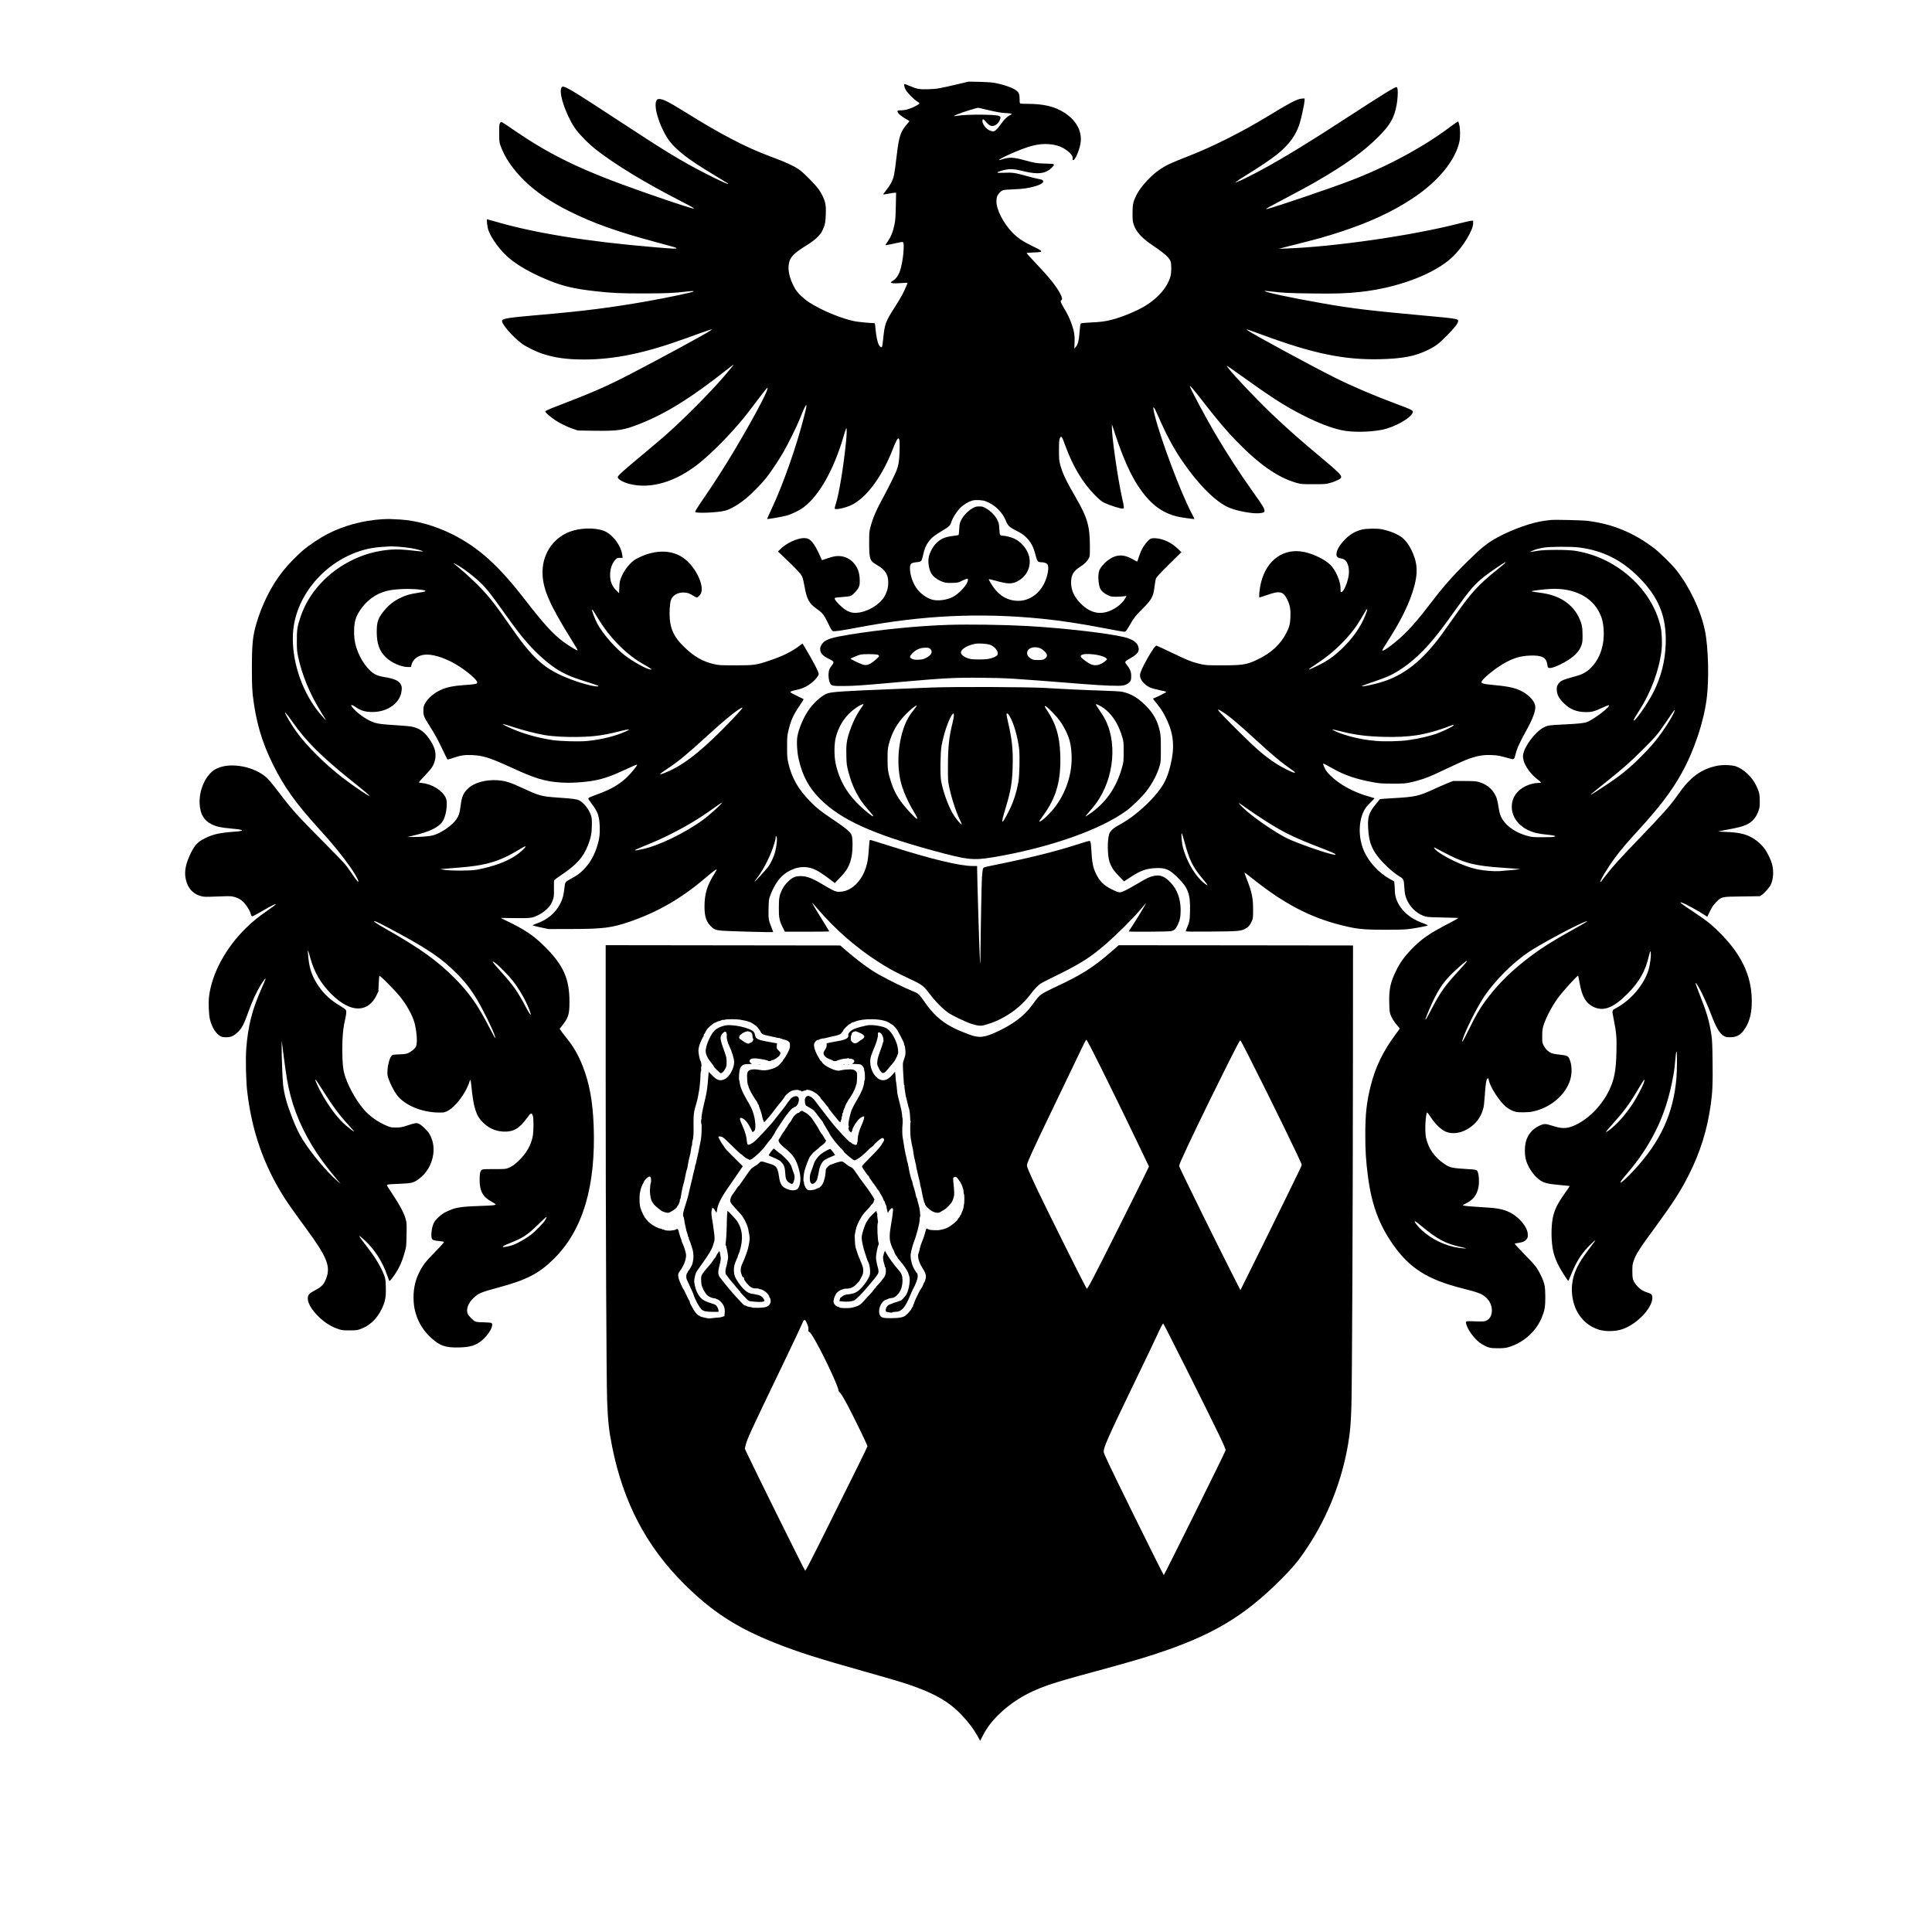 <?xml version="1.0" standalone="no"?>
<!DOCTYPE svg PUBLIC "-//W3C//DTD SVG 20010904//EN"
 "http://www.w3.org/TR/2001/REC-SVG-20010904/DTD/svg10.dtd">
<svg version="1.0" xmlns="http://www.w3.org/2000/svg"
 width="4000pt" height="4000pt" viewBox="0 0 4000 4000"
 preserveAspectRatio="xMidYMid meet">

<g transform="translate(0,4000) scale(0.1,-0.1)"
fill="#000000" stroke="none">
<path d="M19905 38275 c-451 -107 -501 -116 -675 -122 -191 -6 -244 3 -393 67
-52 22 -100 40 -106 40 -22 0 -10 -66 21 -120 38 -67 177 -207 238 -241 25
-13 45 -31 45 -39 0 -20 -121 -83 -220 -116 -54 -18 -104 -27 -155 -28 -67 -1
-75 -3 -78 -22 -4 -29 63 -91 161 -149 45 -26 84 -50 86 -51 2 -2 -27 -38 -64
-81 -119 -140 -152 -240 -195 -593 -56 -464 -59 -479 -114 -595 -18 -38 -65
-110 -105 -159 -39 -49 -70 -91 -68 -92 2 -2 52 5 112 16 60 11 120 20 133 20
l25 0 -6 -277 c-5 -221 -10 -298 -26 -373 -33 -160 -71 -256 -145 -364 -26
-37 -45 -70 -43 -72 4 -4 86 13 293 58 79 18 84 12 84 -82 0 -180 -41 -427
-92 -549 -33 -78 -87 -142 -146 -173 -71 -38 4 -54 188 -39 69 5 126 8 128 6
6 -5 -56 -147 -104 -240 -25 -49 -97 -170 -161 -269 -191 -298 -206 -339 -238
-656 -9 -85 -20 -159 -26 -165 -13 -13 -40 5 -62 42 -28 49 -56 177 -69 319
-11 125 -13 134 -32 134 -87 1 -328 24 -407 40 -278 57 -689 228 -944 395 -50
32 -128 97 -175 144 -69 69 -95 105 -137 186 -86 167 -121 319 -103 448 22
152 93 228 382 406 157 96 266 199 313 294 54 110 66 165 72 337 4 119 1 173
-11 230 -19 92 -77 212 -147 305 -70 93 -288 315 -369 375 -118 89 -281 165
-650 302 -471 175 -996 448 -1670 868 -397 247 -517 309 -597 310 -34 0 -46
-5 -58 -24 -72 -109 46 -515 230 -795 143 -217 415 -430 980 -766 132 -79 249
-151 260 -159 70 -54 -145 42 -462 204 -519 267 -821 452 -1919 1173 -700 459
-909 588 -998 617 -37 12 -41 11 -58 -10 -71 -88 76 -543 270 -835 80 -121
295 -340 452 -461 400 -309 994 -670 1675 -1021 425 -219 437 -231 134 -134
-186 59 -470 155 -809 274 -1294 454 -1929 757 -2715 1297 -110 75 -214 145
-232 154 -32 16 -33 16 -50 -11 -16 -23 -18 -51 -18 -208 0 -163 2 -187 24
-250 84 -249 266 -514 521 -758 228 -219 526 -420 901 -608 500 -250 998 -427
1804 -643 407 -109 427 -115 419 -127 -7 -12 -81 -9 -444 22 -1398 117 -2491
293 -3316 535 -83 24 -155 44 -159 44 -16 0 5 -170 30 -235 64 -172 250 -421
418 -563 182 -154 443 -304 764 -440 327 -140 581 -202 1028 -251 348 -39 500
-46 995 -46 478 0 613 6 909 40 115 13 143 13 129 0 -18 -18 -541 -128 -970
-204 -710 -126 -1306 -202 -2163 -276 -694 -60 -812 -78 -830 -122 -22 -58
208 -326 410 -478 82 -62 297 -167 426 -209 260 -85 509 -119 859 -119 632 0
1265 131 2115 440 490 178 568 203 517 167 -105 -73 -1005 -563 -1657 -901
-490 -255 -803 -392 -1485 -653 -234 -90 -290 -115 -290 -131 0 -19 105 -111
200 -175 112 -74 247 -140 380 -185 l95 -32 325 -5 c515 -7 614 8 960 144 544
215 1072 545 1812 1131 65 51 120 93 124 93 8 0 -43 -64 -189 -235 -281 -329
-862 -914 -1215 -1223 -86 -75 -320 -274 -520 -440 -386 -323 -472 -401 -472
-431 0 -43 110 -106 245 -141 439 -112 964 45 1445 433 270 217 647 602 921
937 47 58 167 213 266 345 99 132 191 249 203 260 l23 20 -6 -33 c-19 -98
-317 -651 -665 -1237 -241 -404 -419 -682 -742 -1153 -50 -74 -90 -141 -88
-150 7 -34 461 -16 616 24 116 30 281 126 441 257 108 88 315 299 410 417 95
119 259 364 361 540 103 181 277 533 340 690 76 191 117 280 130 280 15 0 7
-39 -45 -245 -164 -637 -438 -1412 -680 -1923 -47 -101 -85 -185 -83 -187 7
-8 321 47 403 70 113 32 270 109 357 175 324 246 629 791 829 1485 22 77 45
144 50 149 14 15 11 -125 -6 -292 -56 -539 -142 -1057 -210 -1273 -14 -44 -25
-87 -25 -95 0 -39 224 8 357 74 310 157 627 587 847 1152 122 314 153 301 140
-60 -6 -186 -22 -279 -65 -388 -34 -85 -170 -359 -264 -532 -157 -288 -224
-444 -271 -625 -28 -105 -29 -120 -29 -335 0 -337 12 -371 159 -456 172 -99
236 -197 236 -362 0 -98 -15 -164 -58 -255 -113 -241 -514 -436 -736 -358 -75
26 -138 71 -228 162 -76 78 -98 113 -81 130 4 4 71 13 149 18 82 5 155 15 176
24 48 20 132 108 163 171 21 43 25 64 25 146 0 162 -45 283 -140 380 -93 95
-220 140 -355 125 -35 -3 -114 -24 -175 -45 l-112 -38 -30 67 c-137 304 -212
391 -339 391 -146 0 -380 -111 -503 -239 l-39 -40 119 -112 c238 -224 355
-348 381 -405 14 -31 34 -111 48 -195 47 -273 94 -362 255 -475 119 -83 153
-126 235 -299 53 -112 79 -155 95 -160 38 -12 172 7 535 76 1320 251 2520 307
3797 179 400 -40 819 -105 1338 -205 157 -30 308 -58 336 -61 49 -6 52 -5 77
27 14 19 48 73 76 122 83 144 108 176 255 322 191 189 226 254 251 472 8 67
21 139 30 160 11 26 98 119 270 290 l255 251 -84 79 c-129 123 -296 200 -451
209 -96 6 -118 -4 -193 -94 -70 -84 -106 -152 -148 -278 -20 -60 -37 -110 -38
-111 -2 -2 -38 17 -82 42 -206 118 -357 113 -532 -20 -82 -62 -158 -156 -177
-219 -28 -92 -14 -289 26 -367 24 -49 80 -96 159 -133 59 -28 74 -31 165 -31
55 0 126 4 158 9 l59 9 -17 -34 c-47 -92 -139 -179 -255 -242 -241 -131 -464
-93 -670 113 -140 140 -202 273 -204 435 -1 157 44 238 187 330 94 62 143 109
175 170 27 50 27 51 27 260 -1 416 -54 596 -296 1011 -201 347 -272 496 -321
683 -20 76 -23 109 -23 291 1 170 3 211 17 243 31 68 40 54 124 -175 149 -408
356 -751 603 -999 101 -100 139 -132 191 -157 119 -56 325 -122 382 -122 38 0
37 7 -17 253 -84 382 -206 1231 -204 1422 l0 70 78 -235 c155 -466 308 -807
469 -1050 237 -355 472 -539 792 -621 72 -19 361 -61 369 -54 2 2 -24 55 -57
117 -223 419 -648 1551 -768 2043 -51 213 -25 201 76 -33 158 -366 312 -654
494 -922 335 -493 699 -856 974 -971 166 -69 477 -127 620 -115 88 7 112 18
112 52 0 47 -38 109 -248 403 -247 345 -545 805 -772 1191 -201 343 -505 911
-524 980 -12 42 59 -41 303 -355 283 -363 455 -566 653 -770 481 -495 869
-765 1255 -873 95 -26 106 -27 348 -27 233 0 256 2 338 24 49 13 121 40 160
60 61 30 73 40 75 64 5 41 -77 122 -393 385 -465 389 -721 615 -1045 923 -369
352 -949 973 -928 994 2 3 97 -61 209 -142 714 -513 992 -692 1369 -882 319
-161 567 -257 792 -307 213 -47 571 -44 838 7 270 52 631 260 642 371 4 31
-49 57 -307 152 -478 177 -945 376 -1314 560 -498 250 -1723 914 -1801 977
l-25 21 30 -7 c16 -4 151 -52 300 -107 1044 -387 1688 -521 2425 -505 483 11
743 61 1015 197 158 79 220 128 401 312 147 150 214 238 214 285 0 43 -41 49
-800 118 -1002 91 -1422 142 -1980 240 -685 120 -1248 240 -1227 262 3 2 63
-2 134 -11 229 -29 371 -36 843 -42 478 -7 728 1 1004 32 787 86 1543 374
1912 727 212 202 423 549 424 695 l0 52 -34 0 c-19 0 -140 -27 -268 -60 -979
-250 -2578 -480 -3568 -515 l-155 -5 390 99 c438 111 591 154 880 248 603 197
1072 413 1490 688 535 351 895 787 981 1185 18 87 18 255 -2 340 -8 39 -20 72
-24 75 -5 3 -75 -44 -156 -105 -561 -423 -1305 -825 -2069 -1118 -409 -157
-1574 -553 -1730 -588 -50 -11 -20 9 150 99 564 299 691 367 864 467 597 344
983 621 1281 920 196 196 288 327 339 484 39 117 60 234 68 367 7 117 -1 177
-23 186 -25 9 -294 -156 -980 -603 -818 -533 -1317 -838 -1788 -1096 -207
-113 -464 -241 -528 -263 l-43 -15 26 23 c14 13 102 70 195 127 259 158 528
339 644 433 254 204 402 411 474 661 37 126 96 408 96 456 l0 42 -59 -4 c-94
-7 -235 -80 -711 -370 -518 -315 -1123 -620 -1620 -815 -395 -155 -467 -188
-606 -281 -193 -130 -406 -366 -494 -547 -61 -126 -72 -183 -72 -370 0 -123 4
-162 21 -215 47 -150 162 -281 367 -420 284 -192 382 -281 403 -363 16 -65 14
-222 -4 -292 -58 -222 -250 -450 -520 -615 -173 -107 -473 -231 -698 -290
-132 -35 -241 -49 -460 -58 -126 -6 -171 -11 -181 -22 -9 -10 -17 -66 -25
-171 -12 -176 -33 -261 -78 -312 l-30 -34 5 128 c5 145 -4 207 -50 349 -41
126 -91 232 -171 364 -67 109 -80 152 -52 162 24 10 17 55 -21 128 -79 154
-241 356 -522 650 -100 104 -179 193 -177 196 2 4 68 10 146 13 214 8 212 17
-21 129 -194 93 -315 175 -420 284 -188 195 -330 474 -330 645 0 81 17 130 63
177 57 60 73 64 291 72 207 9 303 23 454 66 184 53 219 129 67 148 -27 3 -136
31 -241 60 -238 68 -307 78 -479 69 -153 -7 -175 4 -72 36 168 51 250 52 457
1 252 -61 389 -62 506 -5 62 31 144 106 144 133 0 18 -12 20 -177 25 -188 6
-217 11 -478 82 -177 48 -276 51 -400 11 -43 -14 -81 -23 -83 -21 -9 9 86 60
229 124 377 168 580 221 793 207 170 -11 291 -55 403 -145 75 -61 105 -105
101 -151 -2 -26 1 -35 12 -35 45 0 143 244 156 386 20 226 -98 437 -328 589
-205 134 -432 190 -780 190 -69 0 -133 3 -142 6 -13 5 -16 23 -16 93 0 106
-17 144 -83 188 -89 59 -302 128 -472 153 -44 6 -174 13 -290 16 l-210 4 -150
-35z m516 -545 c188 -45 323 -70 383 -70 61 0 146 -12 146 -20 0 -4 -19 -15
-42 -26 -55 -25 -121 -91 -191 -191 -69 -98 -118 -143 -155 -143 -98 1 -222
121 -222 215 0 49 20 45 70 -15 80 -95 140 -112 215 -60 29 20 52 47 70 83 29
60 26 83 -14 98 -80 31 -663 34 -845 4 -45 -7 -83 -11 -85 -9 -10 9 145 69
307 119 97 29 182 54 188 54 7 1 85 -17 175 -39z m-10 -8109 c186 -72 342
-224 414 -402 41 -104 74 -135 221 -209 108 -54 139 -75 204 -140 95 -93 147
-193 189 -359 33 -131 48 -151 115 -151 64 0 114 -18 133 -47 37 -55 8 -229
-61 -377 -108 -232 -317 -376 -545 -376 -205 0 -379 95 -510 278 -39 54 -101
158 -101 169 0 6 61 -7 135 -28 251 -70 335 -74 448 -20 203 97 307 314 252
526 -38 146 -158 291 -296 359 -69 34 -194 66 -257 66 -50 0 -55 10 -62 137
-6 106 -10 125 -41 188 -42 88 -139 187 -235 241 -62 35 -76 39 -139 39 -61 0
-78 -5 -134 -35 -92 -49 -198 -158 -240 -245 -31 -63 -35 -82 -41 -188 -4 -64
-10 -120 -13 -123 -3 -4 -59 -13 -123 -21 -167 -20 -255 -61 -357 -167 -58
-61 -123 -188 -138 -271 -24 -128 12 -297 79 -375 49 -58 142 -116 224 -141
55 -17 88 -20 185 -17 115 3 120 4 206 46 105 50 117 51 117 15 0 -87 -183
-289 -322 -357 -123 -60 -301 -82 -414 -52 -122 32 -257 132 -336 249 -75 110
-128 275 -128 397 0 100 17 116 137 130 52 5 81 14 94 27 12 11 27 57 40 118
28 132 59 206 119 286 59 78 114 122 275 219 153 92 169 107 194 189 26 85
122 231 198 302 63 58 159 114 232 135 68 20 213 12 282 -15z"/>
<path d="M7915 29250 c-400 -24 -806 -134 -1145 -311 -147 -77 -368 -224 -490
-327 -123 -103 -315 -300 -420 -433 -239 -298 -438 -694 -555 -1100 -74 -256
-90 -421 -90 -924 1 -304 5 -424 18 -543 62 -542 184 -966 417 -1437 228 -463
478 -812 958 -1339 275 -301 476 -547 649 -794 87 -125 163 -258 163 -287 0
-17 -1 -17 -20 0 -11 10 -73 95 -137 189 -116 170 -119 173 -538 596 -574 580
-673 689 -925 1020 -194 255 -253 323 -328 380 -284 213 -744 277 -1003 139
-204 -109 -351 -425 -336 -719 12 -215 86 -344 247 -425 103 -51 184 -69 423
-91 261 -23 276 -47 40 -64 -295 -22 -430 -52 -593 -132 -153 -75 -218 -143
-298 -308 -107 -221 -139 -376 -108 -531 23 -111 66 -197 130 -258 62 -57 113
-86 197 -107 54 -14 93 -14 323 -5 172 8 278 8 311 2 90 -17 162 -50 216 -99
67 -60 145 -179 167 -254 13 -46 21 -58 37 -58 12 0 90 41 175 91 221 130 325
181 305 149 -3 -5 -76 -59 -163 -119 -211 -148 -305 -224 -445 -361 -420 -408
-708 -939 -768 -1415 -17 -139 -7 -388 20 -490 43 -163 124 -290 216 -338 31
-17 57 -22 120 -22 100 1 151 24 242 109 79 73 132 177 223 436 67 193 166
406 253 545 52 84 97 140 97 119 0 -5 -40 -99 -89 -209 -190 -427 -275 -761
-312 -1229 -17 -217 -7 -683 21 -910 95 -804 343 -1514 756 -2166 76 -121 233
-344 469 -665 429 -585 505 -777 406 -1032 -45 -115 -95 -168 -219 -231 -53
-28 -110 -64 -125 -80 -79 -83 -20 -253 152 -434 139 -147 293 -247 461 -300
65 -20 95 -23 220 -22 124 0 154 3 210 23 199 69 349 208 450 415 76 155 93
243 88 451 -4 156 -7 176 -32 245 -63 167 -166 344 -315 540 -52 69 -119 156
-148 195 -87 114 -63 110 66 -11 200 -188 361 -439 455 -712 20 -57 40 -110
44 -119 7 -12 23 3 70 66 121 161 192 309 253 532 31 110 32 122 36 355 5 227
3 246 -18 325 -32 119 -125 295 -267 506 -67 101 -122 187 -122 192 0 19 24
22 247 31 264 11 299 19 399 89 172 120 287 313 315 529 20 148 -10 298 -83
420 -39 64 -151 173 -210 203 -51 26 -74 23 -245 -33 -116 -38 -137 -41 -233
-42 -96 0 -112 3 -185 33 -186 76 -363 200 -484 342 -176 207 -349 528 -407
758 -32 123 -45 397 -34 666 8 187 22 293 61 467 24 108 24 150 2 177 -10 11
-61 46 -113 77 -198 117 -339 249 -456 424 -136 205 -188 372 -208 665 -7 93
-3 85 49 -100 82 -295 214 -523 430 -740 213 -214 409 -314 590 -303 146 10
268 103 347 265 l42 87 7 159 c4 87 10 161 13 164 12 13 300 -276 424 -426
131 -157 259 -387 302 -541 49 -178 66 -428 33 -497 -19 -41 -98 -107 -163
-136 -36 -17 -74 -22 -183 -27 -136 -5 -139 -6 -163 -33 -37 -43 -75 -178 -81
-292 -5 -91 -3 -108 21 -180 36 -105 115 -258 176 -339 159 -209 508 -355 860
-360 113 -1 117 0 185 33 162 80 379 367 451 594 10 31 21 54 24 50 4 -5 13
-62 19 -128 45 -448 96 -611 236 -750 123 -122 259 -184 421 -193 209 -11 338
62 492 278 78 109 98 118 122 55 22 -61 20 -334 -3 -445 -38 -175 -123 -326
-267 -471 -91 -92 -165 -145 -245 -175 -44 -17 -80 -19 -286 -19 -219 0 -238
-1 -258 -19 -31 -28 -41 -78 -41 -206 0 -231 67 -352 249 -450 45 -25 83 -49
83 -55 -1 -18 -58 -24 -352 -34 -393 -14 -493 -32 -680 -124 -99 -49 -213
-154 -249 -228 -44 -93 -65 -267 -39 -324 13 -30 49 -41 159 -51 43 -4 83 -10
90 -15 9 -5 -42 -64 -176 -201 -207 -210 -270 -294 -345 -451 -84 -176 -118
-361 -106 -577 15 -284 137 -547 347 -745 189 -178 314 -222 609 -212 223 7
334 43 458 146 145 121 252 315 199 359 -8 7 -75 13 -163 15 -111 2 -157 7
-179 19 -43 23 -135 117 -151 155 -40 94 9 226 122 332 103 97 154 118 519
216 578 156 831 286 1139 589 603 594 875 1505 827 2766 -20 503 -88 873 -226
1225 -89 228 -189 403 -340 590 -53 65 -105 134 -117 153 l-21 34 22 26 c160
199 181 258 181 531 0 476 -124 756 -505 1136 -236 236 -414 356 -801 542 -63
30 -114 56 -114 58 0 1 126 0 279 -3 308 -5 362 0 467 48 121 55 236 149 291
240 12 19 31 64 43 100 19 58 21 82 19 225 -2 88 0 165 4 172 4 6 62 49 130
94 340 230 470 373 572 634 59 149 78 252 79 415 1 133 -1 151 -25 217 -44
120 -146 245 -239 293 -47 24 -142 37 -415 55 -356 24 -410 38 -725 185 -283
132 -383 164 -550 176 -242 16 -481 -50 -605 -167 -104 -98 -135 -171 -159
-364 -17 -140 -35 -200 -83 -272 -87 -131 -323 -294 -488 -338 -76 -20 -256
-35 -410 -34 l-120 0 140 34 c308 73 484 155 574 269 59 74 100 230 101 381 0
64 -5 90 -24 132 -69 148 -284 281 -482 300 -36 3 -67 10 -70 15 -3 5 52 68
123 141 141 146 182 209 209 323 29 124 3 245 -83 382 -123 198 -230 277 -421
312 -31 5 -166 17 -299 25 -265 16 -360 27 -443 51 -125 36 -318 161 -432 282
-89 93 -71 116 35 43 113 -77 199 -102 352 -102 316 0 577 193 600 445 6 65 4
81 -14 120 -39 81 -130 123 -335 157 -85 14 -140 29 -185 51 -156 75 -325 311
-404 563 -37 119 -50 228 -45 378 6 153 31 242 99 355 136 224 337 377 575
437 173 44 491 55 719 24 130 -18 108 -37 -71 -63 -167 -24 -258 -51 -379
-111 -132 -66 -233 -147 -328 -265 -121 -151 -147 -228 -147 -434 1 -244 53
-391 185 -521 117 -116 318 -205 463 -205 l60 0 11 44 c30 119 138 201 281
212 137 11 336 -43 546 -149 228 -115 534 -359 534 -427 0 -28 -48 -39 -220
-50 -265 -17 -408 -45 -538 -106 -147 -67 -275 -182 -330 -293 -22 -46 -26
-68 -26 -140 0 -101 11 -126 142 -332 96 -151 162 -273 262 -483 41 -89 80
-169 86 -179 9 -16 17 -15 114 18 169 57 243 68 404 62 223 -8 382 -59 828
-265 464 -215 674 -279 991 -302 208 -16 507 2 713 41 197 37 355 93 639 224
211 98 245 111 245 98 0 -21 -139 -190 -216 -261 -156 -146 -327 -245 -589
-341 -180 -66 -205 -78 -205 -95 0 -8 32 -57 71 -108 127 -166 158 -255 166
-473 6 -165 -10 -275 -62 -432 -63 -189 -154 -340 -280 -465 -73 -74 -126
-112 -255 -182 -119 -66 -121 -68 -132 -173 -18 -164 -36 -235 -82 -328 -104
-209 -262 -343 -509 -431 -55 -19 -74 -30 -64 -35 8 -5 84 -23 168 -41 l154
-33 470 1 c664 1 838 23 1217 153 580 201 1064 480 1558 901 165 140 227 187
236 177 4 -3 -18 -46 -49 -94 -150 -240 -201 -411 -201 -678 0 -199 37 -310
134 -405 66 -65 98 -77 230 -89 126 -12 1048 -36 1056 -28 3 2 -11 42 -30 88
-65 158 -68 180 -64 392 4 187 5 194 37 282 42 115 99 221 164 308 137 181
356 287 562 274 145 -10 256 -64 481 -233 l128 -97 105 110 c148 153 204 254
242 437 25 120 27 370 3 439 -23 68 -105 138 -369 317 -272 183 -350 244 -470
365 -267 268 -405 508 -477 832 -19 84 -22 129 -22 318 0 206 1 227 28 340 50
214 98 320 239 527 44 65 78 120 76 123 -3 2 -67 34 -143 70 -84 40 -136 70
-134 78 5 13 45 26 160 51 99 22 196 70 280 137 79 63 148 150 148 186 0 45
-121 276 -301 574 l-34 56 -82 -61 c-152 -114 -349 -209 -612 -296 -271 -90
-307 -95 -691 -95 -312 0 -342 2 -439 23 -241 53 -429 162 -641 372 -187 186
-262 336 -283 566 -11 127 -1 307 23 387 28 94 133 160 255 160 80 0 133 -17
209 -68 29 -19 60 -35 69 -35 27 0 75 49 93 95 61 161 -105 513 -329 695 -243
198 -598 212 -957 38 -88 -42 -117 -63 -181 -127 -83 -84 -145 -179 -192 -298
-26 -67 -31 -94 -35 -196 l-5 -119 -54 54 c-80 79 -124 172 -130 282 -10 145
31 275 110 360 32 33 39 36 91 36 l57 0 -6 48 c-12 81 -26 124 -66 202 -73
141 -201 266 -317 310 -188 71 -497 62 -710 -20 -358 -139 -577 -486 -559
-885 14 -313 149 -623 562 -1290 156 -252 169 -275 162 -281 -9 -9 -189 101
-295 180 -212 158 -412 377 -778 851 -560 727 -971 1098 -1521 1374 -348 174
-741 285 -1078 305 -201 12 -242 13 -370 6z m346 -570 c75 -5 187 -19 250 -29
118 -21 255 -58 246 -68 -3 -3 -68 2 -144 11 -263 30 -390 37 -527 26 -273
-22 -523 -88 -761 -200 -530 -249 -936 -688 -1103 -1193 -68 -204 -77 -264
-76 -497 0 -183 3 -218 27 -330 81 -377 241 -765 467 -1130 56 -91 104 -169
107 -175 12 -27 -129 132 -192 216 -329 440 -516 1038 -490 1564 37 744 607
1455 1369 1710 189 64 357 90 651 103 22 1 101 -3 176 -8z m1242 -398 c122
-73 319 -225 435 -336 135 -130 222 -239 502 -633 251 -352 342 -470 493 -640
198 -225 451 -444 637 -553 175 -102 299 -152 683 -271 75 -23 137 -46 137
-51 0 -37 -297 33 -562 133 -554 209 -789 418 -1293 1149 -253 366 -376 526
-548 710 -123 132 -340 336 -477 448 -58 47 -109 90 -115 95 -19 19 28 -3 108
-51z m2871 -1073 c255 -424 606 -775 976 -977 41 -23 90 -53 109 -67 l35 -25
-27 0 c-60 0 -265 107 -467 244 -220 149 -525 491 -642 721 -42 82 -108 257
-101 269 8 12 28 -17 117 -165z m2996 -1867 c0 -16 -223 -255 -435 -467 -489
-488 -826 -740 -1177 -879 -134 -53 -120 -30 53 84 230 152 410 300 804 660
321 295 533 473 669 564 69 46 86 53 86 38z m-9314 -288 c278 -399 599 -719
1224 -1219 277 -222 374 -304 366 -312 -12 -12 -341 212 -564 384 -366 283
-739 657 -949 948 -90 125 -234 368 -233 392 1 15 73 -73 156 -193z m4562
-104 c213 -70 486 -140 659 -169 179 -30 453 -45 718 -38 325 8 500 33 859
123 165 42 210 41 121 -1 -217 -101 -509 -175 -813 -206 -165 -17 -561 -6
-727 19 -268 42 -523 109 -750 199 -162 64 -300 132 -269 133 11 0 102 -27
202 -60z m4291 -1616 c-62 -65 -264 -242 -335 -294 -383 -284 -959 -562 -1294
-625 -47 -9 -95 -18 -107 -21 -13 -2 -23 0 -23 5 0 5 57 32 128 61 310 127
429 180 617 275 347 176 586 321 910 553 77 55 142 98 144 96 3 -3 -15 -25
-40 -50z m1175 -683 c7 -48 -9 -181 -35 -286 -25 -98 -92 -242 -147 -315 -53
-69 -274 -311 -280 -305 -2 2 16 30 41 62 112 146 217 334 301 539 51 125 96
272 96 315 0 42 16 35 24 -10z m-5204 -180 c0 -21 -126 -136 -206 -187 -199
-130 -467 -227 -804 -291 -122 -23 -549 -24 -675 -1 l-80 14 85 7 c47 4 175
14 285 23 568 43 846 124 1245 363 138 82 150 88 150 72z m-3002 -1595 c59
-29 215 -112 347 -183 643 -348 919 -537 1216 -833 186 -185 304 -336 432
-550 168 -282 413 -800 378 -800 -4 0 -58 98 -120 218 -246 475 -414 713 -721
1023 -356 359 -718 618 -1418 1015 -198 112 -273 163 -239 164 9 0 66 -24 125
-54z m2383 -818 c67 -48 276 -262 351 -358 142 -184 269 -404 342 -593 63
-160 37 -151 -55 21 -193 362 -260 456 -552 782 -163 181 -185 220 -86 148z
m-4320 -2398 c81 -485 247 -924 519 -1376 141 -232 275 -414 536 -729 l59 -70
-70 62 c-232 205 -537 569 -716 855 -74 118 -142 258 -214 442 -117 299 -173
502 -194 701 -13 121 -31 599 -30 780 l1 130 39 -305 c21 -168 53 -388 70
-490z m754 -254 c215 -338 332 -494 548 -729 50 -53 88 -100 85 -103 -7 -6
-131 92 -217 171 -141 132 -312 362 -446 605 -72 130 -135 264 -135 290 0 23
10 9 165 -234z m4598 -2658 c-32 -61 -206 -240 -303 -314 -98 -74 -262 -169
-350 -203 -75 -29 -216 -59 -227 -48 -12 13 16 28 149 82 271 108 353 162 585
388 90 88 166 157 169 154 3 -3 -7 -30 -23 -59z"/>
<path d="M32105 29234 c-16 -2 -70 -9 -120 -15 -259 -32 -666 -174 -975 -342
-214 -116 -331 -209 -629 -502 -322 -317 -516 -539 -833 -956 -135 -177 -280
-348 -400 -474 -197 -207 -528 -462 -528 -407 0 10 40 77 163 269 288 452 478
883 532 1211 27 162 18 298 -29 437 -64 191 -156 337 -261 418 -93 71 -241
132 -410 168 -93 21 -324 18 -415 -5 -126 -31 -227 -85 -320 -172 -133 -126
-210 -250 -210 -338 0 -54 23 -76 90 -87 28 -4 64 -18 81 -30 69 -49 104 -195
80 -335 -25 -149 -103 -325 -147 -332 -18 -3 -20 3 -19 75 0 146 -100 380
-211 488 -114 112 -346 226 -544 267 -420 87 -772 -161 -891 -628 -32 -126
-51 -314 -31 -314 5 0 74 23 153 50 270 96 337 79 425 -103 52 -109 67 -196
61 -351 -6 -149 -21 -208 -93 -346 -114 -221 -311 -401 -578 -530 -231 -111
-314 -125 -746 -125 -303 0 -332 2 -428 23 -191 43 -275 76 -669 266 -131 63
-247 116 -258 118 -24 4 -85 -82 -191 -268 -93 -165 -143 -274 -151 -330 -12
-90 76 -205 203 -266 37 -17 116 -39 200 -56 76 -15 139 -31 139 -37 0 -10
-109 -67 -217 -115 l-58 -25 85 -108 c101 -128 152 -213 218 -362 129 -288
147 -555 61 -906 -70 -286 -146 -431 -344 -655 -180 -204 -433 -417 -627 -530
-54 -31 -122 -70 -152 -88 -74 -43 -127 -99 -146 -154 -41 -121 -38 -438 5
-572 38 -115 85 -184 218 -322 l84 -86 120 79 c218 144 336 187 534 196 200 9
284 -26 447 -186 228 -223 274 -347 265 -713 -5 -191 -11 -218 -72 -360 -9
-21 -16 -42 -16 -49 0 -8 143 -9 528 -6 576 5 610 8 714 64 59 32 97 80 130
162 20 51 22 73 22 231 0 243 -26 365 -139 650 -24 63 -43 115 -41 117 2 2 75
-53 162 -123 655 -523 1192 -805 1844 -969 220 -55 318 -72 490 -85 174 -13
710 -13 865 0 114 10 404 63 433 79 9 5 -20 20 -80 41 -192 68 -342 165 -443
288 -102 123 -154 252 -156 384 -1 46 -4 109 -8 142 l-6 58 -87 48 c-214 118
-410 321 -517 536 -137 273 -146 627 -24 874 29 59 58 95 131 168 52 51 93 94
91 96 -2 2 -55 18 -117 35 -311 86 -606 246 -794 431 -70 69 -94 101 -124 163
-20 43 -34 81 -30 84 7 8 47 -12 206 -102 239 -136 488 -219 836 -282 135 -24
173 -26 399 -27 225 0 260 2 355 23 241 53 382 105 705 259 359 170 450 211
558 247 154 51 276 69 432 62 128 -5 151 -10 382 -74 77 -22 85 -16 108 80 32
131 85 249 225 502 134 241 198 415 186 503 -18 136 -191 293 -399 362 -101
34 -223 55 -437 75 -268 25 -301 36 -266 90 46 71 266 248 423 342 208 124
363 173 569 180 245 9 338 -38 359 -181 10 -73 13 -76 59 -76 51 0 170 48 298
119 189 104 305 221 350 351 20 56 23 85 23 210 0 171 -15 240 -80 375 -76
158 -210 293 -375 379 -138 71 -277 109 -514 137 -55 7 -92 15 -85 19 23 12
264 41 394 47 480 22 851 -161 1015 -502 49 -102 69 -181 80 -318 28 -338 -77
-644 -285 -835 -89 -82 -174 -123 -335 -165 -234 -61 -291 -90 -331 -170 -17
-32 -20 -54 -17 -106 5 -97 43 -168 142 -267 130 -130 271 -187 461 -187 122
-1 179 15 337 89 64 31 125 54 135 52 60 -11 -306 -293 -453 -348 -64 -23
-188 -36 -499 -50 -280 -13 -317 -19 -397 -62 -180 -96 -410 -407 -425 -576
-14 -152 128 -377 329 -521 26 -19 45 -38 42 -42 -3 -5 -25 -9 -50 -9 -137 0
-305 -65 -404 -157 -102 -94 -150 -203 -150 -338 0 -198 124 -376 334 -480
109 -53 216 -79 391 -95 71 -7 141 -17 155 -22 l25 -10 -25 -11 c-16 -8 -101
-11 -240 -11 -201 0 -221 2 -315 27 -229 62 -416 185 -517 341 -45 71 -63 127
-83 261 -9 55 -22 125 -31 155 -51 179 -196 314 -391 364 -47 12 -114 16 -290
16 l-229 0 -100 -39 c-54 -21 -184 -78 -289 -126 -327 -150 -391 -164 -849
-190 -148 -8 -273 -18 -277 -22 -4 -5 -44 -53 -89 -108 -141 -174 -167 -258
-154 -494 17 -316 92 -486 324 -725 120 -124 232 -217 337 -280 73 -44 78 -54
88 -216 9 -143 20 -191 67 -289 71 -149 228 -281 378 -318 37 -10 151 -16 355
-19 165 -3 307 -8 315 -10 8 -3 -73 -50 -180 -105 -424 -218 -587 -332 -805
-561 -132 -138 -221 -264 -299 -423 -119 -241 -150 -385 -143 -665 3 -158 7
-194 26 -247 27 -74 80 -158 144 -229 26 -29 47 -55 47 -58 0 -3 -38 -57 -84
-119 -260 -349 -418 -674 -516 -1062 -85 -335 -114 -595 -113 -1025 0 -325 13
-532 54 -850 75 -589 233 -1014 531 -1433 339 -477 708 -709 1407 -887 358
-90 428 -118 516 -201 156 -147 149 -414 -11 -475 -39 -15 -69 -16 -225 -11
-206 8 -203 9 -177 -73 43 -135 193 -324 314 -396 129 -76 171 -88 329 -88
106 0 157 4 210 18 303 81 574 313 696 596 70 162 84 240 83 450 -1 219 -14
284 -95 450 -73 152 -121 212 -347 442 -127 129 -200 209 -191 212 8 2 47 9
87 15 86 13 120 29 156 71 26 32 31 54 26 120 -9 126 -153 311 -320 410 -139
83 -265 114 -528 130 -292 18 -447 30 -478 39 -28 8 -26 9 55 50 102 52 168
115 209 202 39 83 52 149 52 259 0 104 -14 181 -39 212 -16 19 -32 22 -147 30
-384 24 -408 29 -535 114 -195 130 -323 311 -373 531 -25 110 -20 378 10 511
4 21 7 22 21 10 9 -7 41 -51 72 -98 79 -122 201 -242 286 -282 183 -85 417
-27 609 152 92 85 159 207 191 343 8 34 19 141 25 237 16 260 33 356 66 367 6
2 16 -20 22 -52 28 -138 219 -431 355 -543 57 -46 136 -87 198 -101 68 -16
260 -13 347 5 344 71 638 302 760 596 57 138 66 319 21 452 -36 105 -48 113
-219 131 -80 8 -146 21 -173 33 -65 29 -122 85 -157 154 -29 59 -30 66 -30
192 0 101 5 148 20 204 44 157 164 391 301 584 93 131 410 480 423 467 3 -3
16 -71 30 -151 48 -276 129 -417 281 -492 212 -103 414 -27 710 269 239 238
372 471 441 773 19 79 31 116 36 105 19 -51 -3 -262 -42 -387 -94 -301 -352
-609 -650 -776 -115 -64 -110 -41 -67 -257 53 -273 61 -359 54 -653 -9 -405
-45 -590 -162 -825 -159 -320 -452 -606 -738 -719 -145 -57 -237 -55 -440 10
-134 44 -168 42 -274 -12 -142 -72 -235 -193 -268 -349 -19 -90 -19 -224 0
-317 30 -147 146 -332 268 -429 99 -80 171 -99 457 -125 102 -9 187 -18 189
-20 2 -1 -39 -63 -91 -136 -161 -226 -224 -351 -259 -523 -39 -187 -34 -515
11 -702 25 -105 77 -233 136 -336 63 -110 165 -267 173 -267 3 0 24 44 45 98
116 286 207 438 362 601 89 94 169 164 149 130 -5 -7 -64 -86 -130 -174 -232
-307 -317 -484 -346 -725 -21 -174 15 -388 89 -536 102 -203 259 -339 467
-404 137 -43 343 -38 489 12 297 102 616 437 616 647 0 67 -19 86 -113 115
-90 28 -165 81 -226 160 -64 83 -75 121 -75 276 0 122 2 143 27 215 50 143
119 251 456 710 361 492 516 734 686 1070 237 470 381 931 454 1455 37 270 44
418 38 878 -4 377 -8 456 -26 577 -42 274 -92 445 -243 828 -49 126 -87 231
-84 234 24 24 216 -363 326 -657 96 -256 173 -388 258 -437 41 -25 57 -28 132
-28 127 0 208 41 285 146 100 136 153 305 162 515 23 542 -172 999 -622 1463
-195 200 -291 278 -592 478 -243 160 -299 204 -240 188 72 -20 341 -168 508
-278 l26 -18 56 114 c45 92 69 128 124 184 117 120 104 117 539 123 l371 5 43
30 c51 35 152 149 179 203 55 108 68 282 31 425 -20 80 -89 228 -143 306 -71
105 -188 206 -303 264 -132 67 -265 93 -511 103 -90 4 -162 8 -160 10 1 1 79
17 172 34 236 43 328 67 412 105 122 56 200 146 251 287 22 62 26 91 26 193 1
142 -11 197 -68 320 -86 182 -255 346 -421 407 -84 31 -278 37 -396 13 -332
-68 -559 -236 -813 -604 -144 -209 -312 -397 -845 -951 -368 -382 -517 -548
-641 -711 -111 -147 -108 -144 -115 -137 -17 17 157 306 303 501 117 158 243
306 441 522 472 514 726 846 939 1230 256 460 454 1052 517 1539 52 401 35
1061 -36 1409 -84 413 -319 910 -595 1257 -96 120 -341 361 -459 451 -419 319
-858 500 -1366 564 -117 15 -699 29 -774 19z m592 -569 c488 -64 875 -257
1231 -614 416 -418 577 -816 559 -1381 -12 -359 -96 -688 -256 -1004 -119
-234 -381 -609 -407 -584 -8 9 18 56 118 212 245 386 411 836 459 1249 15 127
7 355 -16 462 -72 342 -261 679 -533 952 -340 342 -765 562 -1237 639 -153 25
-620 26 -775 1 -58 -9 -121 -19 -140 -22 -35 -5 -34 -5 10 15 68 32 127 49
236 70 133 24 575 27 751 5z m-1527 -313 c0 -5 -87 -78 -192 -163 -353 -281
-521 -464 -818 -887 -292 -414 -345 -488 -441 -607 -341 -423 -675 -673 -1074
-804 -187 -61 -495 -125 -442 -91 9 6 108 42 220 80 305 103 404 149 599 277
143 93 296 223 443 374 200 206 361 409 694 878 273 382 383 508 581 662 122
95 409 289 427 289 2 0 3 -4 3 -8z m-2895 -1073 c-101 -261 -274 -506 -515
-731 -160 -148 -277 -230 -455 -318 -270 -133 -272 -122 -7 54 243 161 468
363 658 591 111 134 154 198 304 455 56 95 63 72 15 -51z m-2967 -2016 c137
-85 322 -240 712 -598 276 -252 463 -413 582 -499 54 -39 126 -91 161 -116 54
-39 59 -45 39 -48 -34 -5 -268 112 -407 205 -220 146 -378 282 -736 635 -246
243 -439 444 -439 457 0 17 9 14 88 -36z m9352 -9 c-58 -135 -229 -398 -386
-594 -59 -74 -189 -216 -289 -316 -262 -262 -427 -396 -780 -629 -361 -238
-361 -232 3 59 391 312 540 443 803 706 271 270 315 323 489 580 152 224 163
239 172 240 4 0 -2 -21 -12 -46z m-4570 -279 c-14 -17 -185 -101 -295 -145
-155 -62 -414 -124 -645 -155 -166 -23 -487 -30 -655 -16 -241 21 -460 65
-680 136 -115 38 -247 96 -229 102 6 2 81 -14 166 -36 294 -76 542 -108 908
-117 245 -7 468 4 660 32 199 29 478 106 695 193 62 25 93 28 75 6z m-4077
-1848 c497 -331 709 -441 1302 -669 253 -98 335 -134 335 -148 0 -13 -2 -13
-95 9 -195 47 -693 224 -889 316 -177 83 -501 293 -749 486 -123 96 -267 230
-267 249 0 6 35 -15 77 -46 42 -31 171 -120 286 -197z m-1494 -542 c105 -393
172 -531 385 -785 53 -63 96 -118 96 -122 0 -20 -70 31 -140 101 -156 157
-297 413 -366 666 -27 98 -46 319 -26 300 6 -6 29 -78 51 -160z m5516 -305
c322 -159 536 -208 1065 -245 302 -21 372 -27 368 -30 -3 -4 -276 -29 -428
-41 -104 -7 -323 10 -450 37 -145 30 -318 92 -500 180 -225 109 -400 228 -400
271 0 5 42 -13 93 -42 50 -28 164 -86 252 -130z m2815 -1364 c-8 -8 -130 -78
-270 -156 -510 -284 -742 -435 -1055 -686 -311 -249 -561 -508 -777 -805 -114
-156 -195 -296 -333 -576 -119 -240 -154 -301 -139 -236 38 159 296 678 454
913 221 329 592 700 919 919 220 148 861 495 1117 606 88 37 105 42 84 21z
m-2493 -838 c-8 -13 -75 -88 -148 -168 -297 -324 -380 -440 -567 -795 -105
-200 -121 -229 -128 -222 -7 7 54 162 130 327 152 331 266 489 521 720 172
155 234 200 192 138z m4363 -2060 c0 -117 -5 -267 -11 -333 -63 -743 -331
-1323 -883 -1918 -139 -150 -268 -267 -274 -249 -5 15 25 56 130 179 249 290
436 569 599 894 169 339 284 699 364 1144 21 115 30 194 51 433 3 34 10 62 15
62 5 0 9 -90 9 -212z m-685 -430 c-27 -83 -155 -326 -238 -450 -132 -197 -276
-365 -413 -482 -75 -63 -134 -103 -134 -89 0 4 52 67 116 138 256 285 358 423
526 705 121 203 148 244 155 236 3 -2 -3 -29 -12 -58z m-4604 -2973 c331 -275
500 -365 824 -435 145 -32 125 -38 -50 -15 -270 36 -565 176 -768 365 -77 72
-147 158 -147 180 0 17 35 -7 141 -95z"/>
<path d="M19640 27063 c-626 -19 -1433 -99 -2065 -204 -338 -56 -444 -87 -523
-154 -35 -29 -72 -99 -72 -136 0 -88 51 -147 181 -210 113 -55 117 -65 54
-146 -38 -50 -48 -71 -57 -127 -12 -74 -1 -170 27 -229 27 -57 51 -62 297 -60
221 2 376 13 1153 83 927 83 1149 94 1720 87 520 -6 545 -8 2060 -128 454 -36
765 -47 846 -30 61 13 112 45 141 88 13 21 18 47 18 106 0 89 -21 142 -91 233
-50 65 -51 64 74 136 154 88 192 143 166 236 -26 92 -123 159 -289 200 -339
83 -1290 192 -2030 232 -477 26 -1190 36 -1610 23z m857 -413 c105 -37 186
-148 153 -210 -15 -28 -97 -65 -180 -81 -89 -17 -321 -17 -390 0 -118 29 -199
94 -184 146 21 68 145 139 292 165 79 15 239 4 309 -20z m1028 -67 c57 -19
138 -94 149 -137 9 -35 -12 -69 -57 -93 -24 -14 -55 -18 -127 -18 -83 0 -101
3 -139 25 -58 33 -86 71 -86 120 0 97 129 148 260 103z m-2263 -20 c57 -55 23
-127 -85 -182 -58 -30 -80 -35 -156 -39 -73 -4 -96 -1 -134 16 -60 27 -61 48
-5 108 77 84 165 123 277 124 68 0 78 -3 103 -27z m-1084 -121 c12 -7 22 -18
22 -25 0 -20 -118 -123 -179 -156 -65 -34 -107 -39 -170 -16 -64 22 -241 107
-241 115 0 10 133 67 196 85 62 18 337 15 372 -3z m4515 3 c104 -18 188 -48
213 -76 19 -21 19 -21 -21 -55 -106 -89 -215 -110 -313 -61 -55 28 -153 99
-185 134 -22 25 -13 51 22 59 14 3 31 7 36 9 27 9 172 3 248 -10z"/>
<path d="M19275 25765 c-181 -8 -566 -23 -855 -35 -921 -36 -1182 -53 -1282
-84 -99 -29 -263 -168 -374 -315 -113 -150 -225 -404 -255 -578 -19 -106 -7
-325 26 -467 79 -348 209 -591 444 -827 423 -425 1082 -727 2331 -1067 714
-195 832 -209 1240 -142 1155 191 2250 574 2786 976 114 85 325 294 404 399
132 177 226 360 272 528 21 76 22 103 22 347 0 229 -3 278 -21 360 -47 217
-131 370 -292 531 -163 162 -302 245 -480 285 -43 9 -173 18 -376 24 -367 11
-881 35 -1230 57 -352 21 -1900 27 -2360 8z m-1401 -357 c-4 -7 -26 -40 -49
-73 -100 -143 -184 -320 -248 -520 -49 -152 -61 -253 -54 -470 4 -164 8 -192
40 -315 44 -173 95 -308 164 -439 71 -136 130 -220 252 -361 98 -112 111 -130
92 -130 -16 0 -127 88 -234 185 -289 262 -465 561 -538 918 -31 154 -29 396 5
529 72 283 237 506 480 652 60 36 104 48 90 24z m4896 -19 c214 -114 382 -350
468 -659 25 -89 27 -108 26 -295 0 -192 -1 -205 -31 -316 -115 -423 -343 -749
-685 -978 -43 -28 -78 -49 -78 -46 0 3 35 46 79 95 43 49 103 122 133 162 393
527 464 1319 163 1818 -25 41 -70 110 -100 153 -77 109 -73 119 25 66z m-3849
-84 c-86 -103 -145 -203 -190 -320 -154 -400 -174 -918 -48 -1290 39 -117 122
-302 177 -396 139 -238 145 -249 118 -249 -20 0 -206 197 -289 306 -125 164
-184 278 -247 474 -57 177 -67 246 -66 460 0 170 3 207 23 290 64 256 178 456
370 648 98 97 204 179 209 162 2 -6 -24 -44 -57 -85z m2864 -48 c129 -131 207
-238 278 -382 82 -167 114 -294 123 -505 16 -359 -96 -731 -316 -1042 -105
-149 -313 -349 -350 -336 -7 2 26 54 72 116 283 381 383 746 358 1304 -16 357
-89 600 -254 853 -36 55 -66 103 -66 108 0 29 52 -10 155 -116z m-2035 -68 c0
-22 -13 -93 -29 -157 -72 -284 -94 -498 -95 -897 -1 -292 0 -304 27 -434 51
-242 149 -537 236 -709 17 -34 27 -62 22 -62 -23 0 -141 146 -190 234 -102
183 -202 468 -237 671 -22 123 -15 597 10 728 49 258 143 533 218 640 27 38
38 34 38 -14z m1148 -7 c88 -144 177 -449 203 -700 15 -150 6 -535 -15 -662
-40 -228 -107 -434 -202 -620 -153 -300 -172 -283 -67 60 109 360 141 545 149
865 10 357 -13 568 -96 926 -17 70 -30 138 -30 153 0 41 25 31 58 -22z"/>
<path d="M18005 22600 c-3 -6 -11 -81 -16 -168 -5 -86 -16 -197 -25 -247 -62
-368 -308 -644 -579 -648 -61 -1 -79 3 -145 35 -41 20 -124 67 -185 103 -230
140 -349 186 -475 186 -117 1 -178 -27 -270 -120 -53 -53 -86 -98 -113 -151
-62 -125 -72 -179 -72 -390 0 -209 11 -263 86 -412 l39 -78 460 0 c253 0 460
3 460 6 0 3 -42 72 -93 153 -101 158 -267 435 -267 446 0 3 54 -57 120 -134
351 -410 770 -780 1220 -1073 194 -127 333 -206 520 -296 85 -41 209 -100 275
-132 147 -71 191 -109 308 -264 108 -145 273 -311 380 -384 42 -29 135 -80
205 -112 70 -31 153 -70 186 -85 32 -15 102 -38 155 -52 117 -30 152 -27 313
27 328 109 645 337 844 606 31 44 89 111 128 150 69 69 80 76 349 208 569 278
761 400 1120 713 174 152 532 509 640 637 51 60 107 126 126 145 l33 36 -28
-50 c-43 -78 -211 -351 -276 -447 -32 -48 -58 -90 -58 -93 0 -9 792 -5 859 5
77 11 108 37 151 125 49 99 64 175 64 315 -1 233 -72 425 -209 569 -120 126
-216 164 -343 137 -91 -19 -151 -47 -332 -156 -85 -51 -200 -115 -255 -142
-118 -58 -125 -58 -264 8 -182 86 -272 173 -352 339 -61 127 -81 234 -95 500
-8 145 -15 175 -42 175 -11 0 -104 -27 -208 -61 -515 -165 -997 -285 -1794
-447 -171 -35 -186 -39 -197 -63 -7 -14 -17 -97 -23 -185 -8 -134 -26 -1051
-31 -1654 -2 -154 -2 -159 -10 -75 -9 107 -59 1723 -59 1923 l0 42 -90 0
c-266 0 -869 145 -1685 405 -299 95 -427 135 -437 135 -4 0 -10 -5 -13 -10z"/>
<path d="M12540 17723 c0 -3084 15 -6302 30 -6723 16 -429 36 -613 105 -958
231 -1149 706 -2055 1485 -2832 573 -573 1094 -911 1883 -1224 478 -190 882
-319 1902 -606 554 -156 762 -219 950 -285 477 -169 756 -333 1000 -586 154
-161 264 -307 355 -472 l43 -79 56 109 c78 150 149 248 265 371 294 307 643
523 1099 678 210 71 434 136 962 279 560 151 958 266 1230 355 1175 384 1836
773 2591 1525 278 277 396 420 587 711 415 632 708 1384 831 2134 41 246 56
431 66 790 13 463 29 4015 31 7015 l2 2500 -2426 3 -2425 2 -134 -116 c-404
-353 -630 -495 -1220 -769 -97 -45 -206 -103 -241 -128 -62 -44 -79 -64 -202
-232 -154 -211 -380 -384 -701 -536 -281 -133 -392 -146 -599 -67 -218 84
-266 105 -382 168 -210 114 -378 270 -534 497 -113 163 -136 185 -231 223
-179 71 -494 225 -723 353 -191 107 -432 285 -696 513 l-102 89 -2429 3 -2428
3 0 -2708z m2780 1166 c25 -5 68 -13 95 -18 28 -5 64 -15 80 -22 17 -7 33 -12
37 -11 9 2 142 -88 146 -100 2 -4 9 -14 15 -21 22 -23 57 -76 57 -85 0 -5 10
-18 23 -29 23 -22 48 -30 182 -58 44 -9 98 -21 120 -27 22 -6 50 -10 63 -10
12 0 22 -4 22 -10 0 -5 5 -6 10 -3 6 4 18 1 27 -7 9 -7 19 -12 22 -11 16 6 84
-20 108 -41 25 -21 28 -31 28 -83 0 -49 -7 -72 -45 -148 -24 -49 -57 -103 -72
-120 -15 -16 -28 -34 -28 -40 0 -13 -105 -125 -117 -125 -5 0 -14 -5 -21 -12
-6 -6 -48 -24 -94 -39 -90 -31 -168 -36 -259 -19 -72 14 -140 14 -183 0 -49
-16 -70 -53 -69 -120 1 -108 11 -190 23 -205 7 -8 10 -15 7 -15 -10 0 39 -107
81 -175 24 -38 48 -79 55 -90 7 -11 14 -22 17 -25 15 -14 40 -61 40 -75 0 -8
5 -15 10 -15 6 0 10 -7 10 -16 0 -9 6 -30 14 -47 19 -42 57 -168 60 -202 2
-16 16 -58 28 -82 10 -21 12 -20 50 25 22 26 49 56 59 67 24 25 95 116 132
168 16 22 34 46 40 52 7 7 24 28 38 46 15 19 48 60 73 91 25 32 46 62 46 66 0
16 94 98 133 115 41 20 144 30 153 16 3 -5 16 -9 29 -9 13 0 25 -6 28 -12 3
-10 9 -10 26 0 11 6 29 12 39 12 10 0 22 3 25 7 34 34 182 -24 260 -103 26
-26 47 -51 47 -56 0 -5 6 -15 13 -22 34 -36 75 -85 97 -116 13 -19 30 -39 37
-43 7 -4 13 -13 13 -18 0 -11 15 -32 83 -117 35 -44 54 -67 122 -149 15 -18
33 -33 41 -33 9 0 13 4 10 8 -3 5 2 21 10 37 8 15 12 36 9 47 -4 10 -2 18 3
18 6 0 10 17 9 37 -1 20 4 38 11 41 7 2 12 17 12 33 0 16 4 29 10 29 5 0 7 7
4 15 -4 8 -1 15 5 15 6 0 11 9 11 19 0 17 36 97 50 111 3 3 12 19 20 35 8 17
21 36 28 43 7 8 20 28 29 45 9 18 19 34 22 37 14 11 86 169 82 183 0 4 4 17
10 28 6 11 12 70 13 130 3 99 1 111 -18 133 -40 45 -80 53 -211 42 -46 -4 -65
-7 -136 -22 -84 -17 -334 106 -361 177 -4 11 -12 19 -17 19 -10 0 -17 11 -86
136 -42 79 -68 169 -61 213 6 41 51 91 82 91 13 0 25 4 28 9 5 8 81 26 98 23
3 -1 28 5 55 12 26 8 66 17 88 22 126 24 190 44 208 67 10 12 25 30 33 40 7 9
14 22 14 28 0 14 120 129 135 129 7 0 18 7 25 15 7 8 19 15 26 15 8 0 33 9 57
19 69 32 217 53 357 49 170 -3 298 -33 367 -84 17 -13 36 -24 40 -24 14 0 99
-92 115 -125 8 -16 25 -48 37 -69 49 -86 103 -198 97 -203 -3 -3 2 -19 10 -36
10 -18 18 -64 20 -114 3 -73 -1 -94 -27 -168 -32 -93 -32 -80 -13 -390 4 -55
7 -112 8 -127 0 -16 5 -28 10 -28 4 0 6 -7 3 -15 -4 -8 -1 -40 5 -72 5 -32 11
-71 13 -88 1 -16 15 -77 30 -135 15 -58 29 -112 29 -120 1 -9 5 -20 8 -25 13
-23 30 -133 31 -204 0 -42 4 -82 10 -88 5 -7 6 -13 1 -13 -14 0 -10 -288 5
-355 8 -33 14 -67 13 -75 0 -8 6 -37 13 -65 8 -27 16 -68 19 -90 7 -65 26
-169 33 -185 3 -8 6 -18 5 -22 -1 -3 5 -28 12 -55 8 -26 14 -55 14 -63 1 -21
8 -62 15 -80 3 -8 8 -28 10 -45 3 -16 17 -74 31 -129 14 -54 25 -101 24 -105
-2 -9 14 -85 20 -96 3 -5 7 -19 8 -32 3 -29 44 -223 52 -243 3 -8 6 -18 6 -22
1 -3 4 -10 9 -14 4 -4 7 -13 7 -21 0 -32 99 -127 165 -158 63 -30 120 -32 160
-5 17 12 45 28 63 37 35 16 120 97 158 149 19 26 43 85 48 117 1 7 5 17 8 23
7 11 2 167 -7 219 -3 17 -7 60 -9 96 -4 62 -3 67 20 77 38 18 49 9 123 -98 35
-52 71 -154 71 -205 0 -25 4 -45 8 -45 5 0 8 -47 8 -105 -1 -58 -3 -105 -6
-105 -3 0 -6 -19 -7 -43 -1 -23 -12 -64 -24 -92 -13 -27 -24 -56 -25 -63 -1
-8 -10 -22 -18 -31 -9 -10 -16 -22 -16 -28 0 -5 -9 -18 -20 -28 -11 -10 -20
-23 -20 -30 0 -19 -110 -113 -183 -156 -39 -23 -91 -45 -125 -51 -31 -6 -64
-13 -72 -15 -18 -6 -142 -4 -189 3 -19 3 -44 12 -57 20 -21 15 -23 13 -38 -34
-9 -27 -18 -58 -20 -69 -6 -28 -30 -96 -60 -170 -14 -33 -28 -74 -31 -90 -9
-47 -41 -162 -46 -168 -3 -3 -2 -33 3 -68 10 -65 41 -139 94 -223 43 -66 64
-119 64 -158 0 -39 -18 -106 -34 -126 -6 -8 -18 -33 -25 -55 -8 -22 -26 -56
-41 -75 -14 -19 -34 -53 -44 -75 -10 -22 -35 -75 -57 -118 -21 -43 -39 -84
-39 -93 0 -8 -7 -26 -16 -39 -9 -13 -13 -29 -9 -35 3 -5 2 -10 -3 -10 -5 0
-17 -18 -27 -40 -24 -54 -122 -155 -165 -170 -60 -22 -130 -30 -265 -31 -159
-1 -202 10 -227 61 -52 103 20 287 123 320 24 7 49 17 55 22 6 4 28 10 50 12
57 5 85 19 129 64 73 73 110 175 110 302 0 103 -18 146 -99 237 -91 104 -179
227 -241 335 l-23 41 -16 -37 c-9 -21 -14 -42 -11 -46 3 -5 0 -12 -6 -16 -14
-8 -4 -109 16 -167 8 -23 15 -50 15 -59 0 -10 4 -18 8 -18 10 0 13 -18 13 -88
-1 -55 -23 -109 -60 -149 -12 -12 -21 -24 -21 -27 0 -6 -75 -90 -107 -122 -13
-12 -23 -26 -23 -33 0 -6 -4 -11 -9 -11 -4 0 -21 -19 -36 -41 -15 -23 -52 -67
-83 -98 -32 -32 -81 -85 -111 -120 -29 -34 -70 -73 -90 -85 -65 -41 -167 -69
-255 -69 -108 -1 -166 4 -166 15 0 4 -6 8 -14 8 -24 0 -65 26 -88 55 -16 21
-22 40 -20 73 2 46 37 132 69 168 24 26 84 63 111 67 12 2 25 6 28 10 4 4 31
7 59 7 80 0 141 26 198 84 60 62 77 81 77 88 0 4 16 34 35 68 28 49 35 74 37
119 0 31 -2 65 -5 76 -17 56 -28 87 -63 165 -34 78 -52 130 -89 250 -7 25 -14
85 -15 134 -1 49 -3 92 -5 95 -2 4 1 26 6 51 5 25 11 58 14 74 12 77 57 182
121 282 43 66 50 76 132 161 34 36 62 69 62 74 0 4 8 14 18 21 23 16 47 58 44
76 -2 6 2 12 7 12 7 0 7 9 0 28 -14 36 -142 225 -230 337 -39 50 -101 137
-139 195 -54 82 -77 109 -107 123 -45 20 -70 36 -97 59 -10 10 -35 29 -55 42
-35 23 -38 24 -96 11 -33 -7 -80 -22 -105 -32 -25 -11 -56 -23 -71 -26 -32 -8
-98 -74 -101 -101 -1 -12 -2 -30 -3 -41 -3 -45 -18 -141 -23 -150 -4 -5 -8
-19 -10 -30 -4 -30 -39 -99 -61 -121 -30 -29 -51 -45 -51 -39 0 3 -15 -2 -32
-12 -18 -9 -37 -18 -43 -18 -5 -1 -12 -3 -15 -5 -5 -3 -18 -5 -80 -13 -19 -2
-46 1 -60 8 -31 16 -73 97 -74 142 -1 18 -4 33 -7 33 -12 0 -1 155 15 210 31
113 89 264 116 304 37 54 88 106 145 147 25 18 45 36 45 39 0 4 17 19 38 33
86 58 124 113 91 132 -5 4 -14 17 -20 28 -13 32 -39 72 -69 106 -8 9 -28 44
-45 76 -25 51 -72 123 -145 229 -32 45 -101 106 -144 126 -25 11 -48 25 -51
30 -7 11 -65 -18 -65 -32 0 -4 -9 -8 -20 -8 -27 0 -97 -65 -122 -114 -22 -43
-52 -88 -80 -120 -10 -11 -18 -24 -18 -29 0 -5 -13 -26 -30 -47 -16 -21 -30
-42 -30 -47 0 -4 -10 -19 -23 -33 -13 -14 -36 -50 -53 -80 -16 -30 -35 -61
-41 -68 -36 -38 -2 -94 117 -192 153 -124 216 -210 265 -355 59 -175 71 -302
40 -408 -21 -69 -43 -94 -96 -107 -84 -21 -232 34 -275 102 -33 52 -41 78 -60
208 -22 144 -54 192 -149 223 -231 75 -216 74 -265 22 -14 -15 -53 -42 -86
-61 -64 -36 -88 -63 -197 -224 -90 -133 -128 -185 -137 -188 -5 -2 -23 -27
-41 -55 -18 -29 -47 -70 -64 -92 -63 -79 -81 -150 -52 -202 10 -18 130 -154
189 -215 63 -64 147 -222 166 -313 43 -197 43 -214 0 -410 -9 -42 -66 -200
-98 -270 -34 -76 -41 -94 -46 -115 -9 -42 -11 -104 -2 -120 4 -8 11 -31 16
-50 5 -21 17 -39 30 -45 14 -6 20 -16 17 -30 -6 -25 96 -150 140 -173 51 -26
59 -28 113 -27 28 0 52 -3 52 -7 0 -5 9 -8 20 -8 64 0 182 -92 195 -152 4 -15
10 -28 14 -28 5 0 11 -21 15 -46 5 -36 1 -53 -16 -83 -32 -56 -91 -75 -237
-78 -63 -1 -120 1 -125 5 -6 3 -15 7 -21 7 -38 4 -96 19 -101 26 -3 5 -14 9
-25 9 -22 0 -37 15 -184 175 -91 99 -219 251 -285 339 -14 18 -38 50 -54 70
-40 50 -44 115 -16 221 36 135 39 164 24 244 -7 41 -16 76 -18 79 -6 5 -76
-103 -76 -117 0 -5 -3 -11 -7 -13 -5 -1 -30 -36 -57 -76 -27 -40 -71 -96 -99
-125 -57 -60 -118 -141 -133 -177 -11 -25 -11 -108 0 -185 8 -57 71 -176 114
-217 39 -37 110 -68 154 -68 15 0 30 -4 33 -10 3 -5 13 -10 21 -10 24 0 83
-50 116 -98 37 -54 51 -117 42 -194 l-6 -57 -46 -15 c-25 -9 -66 -16 -91 -16
-25 0 -77 -5 -116 -11 -69 -10 -93 -7 -212 24 -24 6 -43 15 -43 19 0 4 -6 8
-13 8 -23 0 -82 63 -118 125 -61 104 -79 142 -79 163 0 11 -4 22 -9 24 -5 2
-32 55 -61 118 -29 63 -56 117 -60 120 -14 9 -89 177 -99 221 -18 77 -14 100
29 159 94 130 142 278 119 365 -6 22 -12 45 -13 50 -7 35 -38 120 -62 168 -8
16 -14 35 -14 43 0 8 -4 22 -9 32 -11 21 -51 153 -51 168 0 5 -6 18 -13 27
-12 17 -14 17 -47 0 -50 -25 -187 -30 -229 -9 -17 9 -36 14 -40 11 -5 -3 -11
-1 -13 4 -1 5 -17 11 -34 14 -79 12 -227 105 -279 174 -16 21 -31 40 -34 43
-21 19 -84 149 -101 210 -7 25 -14 63 -16 85 -6 70 -2 230 6 230 1 0 3 9 4 20
7 50 36 136 54 162 10 15 22 38 26 50 11 34 86 103 111 103 15 0 25 -8 29 -22
8 -31 8 -103 -1 -111 -6 -7 -8 -20 -16 -127 -5 -63 8 -174 27 -225 23 -60 70
-117 141 -170 22 -17 48 -37 58 -46 21 -19 109 -49 144 -49 46 0 193 99 193
130 0 5 7 16 16 24 9 9 17 22 18 29 2 6 8 25 15 40 6 16 9 32 6 37 -3 5 -1 11
4 14 8 5 20 58 27 121 5 41 36 181 44 200 9 19 47 193 55 247 2 15 9 36 14 47
6 11 13 39 16 63 8 60 33 186 47 228 6 19 12 45 14 57 1 13 6 42 10 65 4 24 8
51 8 60 1 9 4 20 9 24 4 4 7 27 7 51 0 25 5 53 10 63 11 21 20 115 20 205 -3
264 -2 290 14 400 4 22 13 58 20 80 26 76 63 230 71 300 1 11 3 20 4 20 1 0 4
14 6 30 2 17 6 50 10 75 9 70 19 199 19 263 1 31 4 57 9 57 4 0 5 23 3 50 -2
28 0 50 4 50 3 0 5 15 3 33 -4 46 -8 59 -21 84 -17 31 -42 156 -42 211 0 26 8
74 19 107 20 65 71 178 84 183 4 2 7 15 7 28 0 13 4 24 8 24 4 0 13 12 20 28
26 57 43 80 97 130 49 46 101 81 122 83 5 0 13 5 20 10 6 6 24 12 38 15 15 3
40 11 56 19 15 8 34 12 42 10 7 -3 24 -2 38 4 31 12 251 12 309 0z m7463 -971
c290 -583 664 -1352 877 -1801 l128 -269 -103 -212 c-155 -321 -952 -1907
-1055 -2101 -50 -93 -99 -181 -109 -194 l-19 -24 -41 74 c-70 123 -805 1601
-968 1944 -204 433 -236 510 -230 550 11 64 137 341 547 1190 117 242 282 586
367 765 292 612 301 630 316 630 10 0 111 -193 290 -552z m3046 265 c465 -916
1121 -2259 1121 -2297 0 -22 -22 -68 -305 -646 -477 -972 -540 -1099 -753
-1528 l-210 -423 -190 373 c-263 515 -1030 2073 -1071 2175 -12 29 -9 39 32
135 124 284 503 1071 876 1818 277 556 337 670 351 670 5 0 72 -125 149 -277z
m-9119 -5590 c25 -59 31 -87 27 -119 -3 -34 -1 -43 13 -47 22 -6 62 -64 148
-217 192 -344 461 -924 462 -998 0 -9 13 -29 28 -44 40 -39 108 -157 242 -421
139 -273 330 -671 330 -689 0 -15 -266 -554 -863 -1752 -310 -622 -421 -836
-428 -825 -33 49 -994 1987 -1175 2370 l-73 155 14 61 c33 142 91 267 785
1708 197 409 392 824 411 871 5 14 17 24 28 24 14 0 27 -19 51 -77z m7877
-983 c650 -1300 796 -1605 788 -1637 -11 -45 -1269 -2583 -1280 -2583 -6 0
-272 531 -648 1295 -500 1018 -597 1223 -597 1259 0 92 98 313 560 1271 352
729 470 974 525 1095 89 195 138 291 149 287 6 -1 232 -446 503 -987z"/>
<path d="M14996 18765 c-104 -27 -183 -72 -230 -134 -81 -106 -156 -294 -156
-393 0 -67 42 -153 126 -255 24 -30 44 -59 44 -63 0 -15 127 -140 143 -140 25
0 62 36 92 92 27 48 29 62 28 143 0 74 -6 105 -31 175 -114 317 -117 344 -44
423 14 15 34 27 44 27 24 0 41 -45 35 -87 -8 -44 18 -146 55 -217 50 -99 98
-259 98 -326 0 -126 -96 -302 -190 -349 -97 -50 -163 -31 -266 75 l-71 73 -6
-72 c-22 -277 -31 -342 -77 -532 -49 -200 -75 -349 -64 -366 3 -5 2 -9 -3 -9
-4 0 -8 -22 -8 -50 0 -27 3 -50 7 -50 11 0 3 -259 -10 -320 -7 -30 -24 -118
-38 -194 -14 -77 -30 -149 -34 -160 -5 -12 -14 -54 -21 -94 -7 -40 -16 -75
-21 -78 -4 -3 -8 -17 -8 -32 0 -15 -7 -49 -16 -77 -14 -47 -27 -99 -40 -169
-3 -17 -15 -64 -26 -105 -11 -42 -28 -114 -38 -161 -23 -109 -41 -172 -84
-305 -43 -131 -53 -193 -36 -226 7 -13 15 -44 17 -69 4 -51 50 -256 64 -282 5
-9 10 -28 11 -42 1 -15 6 -26 10 -26 4 0 8 -10 8 -23 0 -13 4 -27 9 -32 4 -6
15 -32 24 -60 58 -179 53 -158 63 -250 5 -50 -2 -115 -20 -190 -6 -24 -66
-132 -80 -144 -9 -8 -16 -18 -16 -24 0 -6 -7 -18 -15 -27 -18 -20 -22 -93 -7
-130 5 -14 37 -81 70 -150 33 -69 64 -141 70 -160 29 -102 119 -267 170 -313
39 -35 92 -46 222 -47 l125 0 2 26 c0 15 -11 47 -26 73 -25 43 -32 48 -101 70
-189 59 -231 88 -298 198 -39 65 -67 154 -79 256 -4 40 20 154 42 197 7 14 55
84 107 155 158 220 222 328 248 425 7 25 15 52 18 60 10 29 8 96 -6 195 -8 55
-15 114 -17 130 -2 17 -6 46 -10 65 -27 147 -32 209 -20 256 7 27 14 49 16 48
16 -2 37 -25 54 -57 11 -21 23 -40 26 -43 4 -2 9 18 13 45 18 138 88 272 289
556 31 44 99 143 151 220 l95 139 -172 171 c-174 172 -179 178 -211 228 -9 16
-25 37 -34 48 -19 22 -94 160 -90 164 8 8 36 8 67 1 24 -6 67 -41 156 -130
148 -147 244 -236 255 -236 5 0 10 -3 12 -7 6 -14 96 -83 108 -83 6 0 21 -7
33 -15 22 -14 27 -12 75 18 52 33 199 170 242 228 14 17 44 57 67 88 23 31 54
69 68 84 14 15 25 30 25 33 0 3 14 25 30 49 17 24 30 46 30 49 0 8 59 101 166
261 90 135 190 255 213 255 6 0 11 5 11 10 0 6 8 10 18 10 59 0 116 137 82
200 -26 48 -126 24 -171 -42 -12 -18 -27 -37 -33 -43 -7 -5 -22 -27 -35 -48
-13 -21 -48 -69 -79 -107 -32 -38 -85 -107 -120 -152 -35 -46 -84 -108 -109
-138 -53 -64 -324 -353 -335 -358 -4 -2 -21 -16 -37 -32 -17 -15 -50 -37 -73
-48 -53 -25 -68 -15 -73 49 -9 105 -33 192 -90 324 -59 134 -65 157 -46 169
15 9 63 -13 94 -42 41 -38 86 -106 124 -185 l33 -68 25 17 c31 20 39 63 32
168 -8 113 -42 237 -89 331 -22 44 -43 85 -48 90 -7 9 -20 33 -91 161 -44 78
-88 195 -92 245 -3 24 -8 52 -12 62 -14 34 0 211 21 253 31 63 72 84 168 84
80 1 81 1 54 18 -20 12 -28 25 -28 45 0 41 53 61 140 53 101 -10 240 -38 240
-47 0 -12 57 -11 65 1 3 6 14 10 23 10 34 0 141 72 157 106 21 45 20 50 -26
95 -40 39 -41 42 -37 95 l5 54 -36 5 c-20 3 -58 10 -86 15 -27 5 -75 14 -105
20 -173 32 -216 56 -227 126 -3 21 -14 50 -23 64 -63 89 -454 175 -614 135z
m525 -125 c41 -12 59 -41 59 -100 0 -22 4 -40 9 -40 5 0 8 -11 7 -25 -3 -28
-37 -65 -59 -65 -7 0 -18 -5 -25 -12 -17 -17 -71 4 -136 53 -28 21 -54 39 -58
39 -4 0 -9 8 -13 19 -7 23 14 71 32 71 7 0 13 4 13 8 0 15 88 58 125 61 6 1
26 -4 46 -9z"/>
<path d="M17975 18774 c-69 -10 -214 -48 -275 -71 -85 -33 -144 -92 -137 -137
7 -44 -24 -72 -104 -96 -37 -11 -71 -20 -76 -19 -4 1 -11 0 -15 -1 -16 -5 -24
-7 -73 -14 -27 -4 -79 -14 -115 -22 l-65 -15 0 -42 c0 -31 -9 -54 -33 -89 -17
-26 -32 -57 -32 -70 1 -54 55 -104 143 -133 31 -11 57 -23 57 -27 0 -11 64
-10 76 1 15 14 163 49 185 44 10 -3 25 0 33 6 10 8 16 9 21 1 3 -5 21 -10 38
-10 88 -1 117 -70 42 -100 -13 -6 11 -9 68 -9 57 -1 98 -6 117 -16 31 -16 60
-65 60 -100 0 -12 3 -25 6 -28 10 -10 17 -187 7 -187 -4 0 -9 -21 -11 -47 -6
-87 -58 -215 -149 -365 -60 -99 -108 -196 -124 -247 -44 -152 -63 -264 -47
-293 5 -12 5 -26 -3 -39 -8 -17 -8 -23 1 -29 7 -4 10 -12 6 -18 -3 -6 6 -19
22 -30 l27 -20 13 26 c6 14 12 32 12 39 0 33 91 175 141 219 42 37 88 59 99
48 12 -12 -13 -95 -58 -194 -44 -95 -73 -204 -73 -268 0 -31 -3 -61 -7 -67 -4
-5 -7 -14 -8 -20 0 -5 -2 -15 -2 -21 -2 -15 -40 -25 -48 -13 -3 5 -13 9 -23 9
-10 0 -26 9 -36 20 -10 11 -22 20 -28 20 -26 0 -287 280 -417 449 -41 54 -113
146 -160 206 -47 59 -110 142 -140 184 -86 118 -170 154 -211 89 -16 -27 -19
-43 -14 -87 9 -69 11 -76 38 -90 12 -6 36 -20 52 -31 17 -11 39 -24 50 -29 36
-18 61 -45 135 -146 41 -55 78 -101 82 -103 4 -2 8 -7 8 -12 0 -5 20 -41 44
-82 62 -100 120 -201 125 -213 2 -5 16 -24 30 -41 14 -17 33 -41 41 -54 8 -13
24 -33 35 -46 11 -12 38 -43 60 -69 22 -26 55 -61 73 -78 17 -16 32 -35 33
-41 0 -12 120 -116 181 -158 44 -30 37 -32 130 25 40 24 140 111 195 169 19
20 53 49 74 64 21 15 39 30 39 35 0 11 92 97 135 126 42 28 57 29 73 3 10 -17
10 -25 -3 -48 -61 -109 -106 -162 -308 -365 -135 -136 -146 -150 -136 -170 33
-62 121 -187 130 -182 5 4 9 -2 9 -12 0 -10 13 -34 28 -53 16 -19 37 -50 47
-67 11 -18 23 -33 27 -33 4 0 8 -5 8 -10 0 -6 11 -23 25 -38 14 -15 25 -32 25
-38 0 -6 9 -19 19 -28 11 -10 27 -32 36 -49 16 -33 28 -52 56 -97 9 -14 22
-42 28 -62 7 -21 17 -38 22 -38 5 0 9 -9 9 -20 0 -11 9 -35 19 -54 11 -19 18
-36 16 -38 -3 -2 -1 -20 4 -39 5 -19 12 -47 16 -64 l7 -30 14 27 c24 46 62 81
80 74 14 -6 16 -16 10 -74 -10 -99 -13 -118 -31 -222 -47 -269 -46 -360 2
-480 19 -46 37 -87 41 -90 4 -3 8 -12 10 -20 6 -29 40 -96 56 -109 9 -8 16
-19 16 -25 0 -6 17 -30 38 -52 90 -100 172 -222 191 -285 7 -24 16 -51 18 -59
23 -66 -6 -258 -53 -355 -25 -51 -111 -145 -132 -145 -5 0 -27 -7 -48 -17 -22
-9 -49 -17 -60 -19 -12 -1 -35 -9 -50 -17 -16 -8 -40 -17 -54 -21 -38 -9 -71
-42 -85 -82 -16 -48 -9 -72 24 -78 79 -16 99 -17 105 -7 4 6 32 11 62 11 130
0 206 86 315 355 18 44 41 96 52 115 56 101 97 212 97 265 0 30 -5 57 -11 61
-19 12 -78 112 -98 166 -28 78 -44 181 -36 234 9 61 42 190 60 234 57 142 125
399 125 475 0 28 4 56 8 62 13 21 -7 184 -33 266 -14 43 -25 87 -25 97 0 10
-4 21 -9 25 -5 3 -15 31 -21 63 -6 31 -15 71 -21 87 -5 17 -9 33 -9 38 0 4 -6
22 -14 41 -7 18 -17 53 -21 77 -4 24 -11 49 -15 54 -11 13 -57 197 -64 250 -2
22 -5 40 -7 40 -1 0 -3 10 -5 23 -8 46 -11 57 -17 72 -4 8 -9 29 -11 45 -2 17
-6 37 -8 45 -9 25 -29 115 -33 146 -2 16 -4 29 -5 29 -1 0 -3 16 -6 35 -2 19
-8 58 -14 85 -5 28 -12 68 -15 90 -4 22 -8 51 -10 65 -6 41 -6 182 0 225 7 45
4 160 -4 160 -1 0 -3 27 -5 60 -2 33 -17 112 -34 175 -17 63 -33 126 -35 140
-3 14 -10 43 -16 65 -12 48 -19 94 -26 199 -4 44 -9 84 -11 88 -3 5 -8 41 -10
81 -2 40 -7 87 -10 105 l-5 32 -55 -64 c-96 -112 -195 -140 -286 -81 -135 88
-206 308 -153 475 9 30 32 89 50 130 56 129 94 252 91 297 -4 51 5 67 33 58
38 -12 73 -70 80 -135 4 -33 4 -60 0 -60 -4 0 -9 -12 -12 -27 -2 -16 -21 -73
-41 -128 -54 -146 -65 -183 -72 -253 -6 -58 -4 -67 30 -137 61 -123 97 -131
172 -39 85 103 116 140 139 166 22 25 75 127 79 153 1 6 4 15 8 20 11 19 -2
134 -22 197 -51 152 -132 277 -214 327 -69 43 -283 79 -381 65z m-182 -154
c40 -17 80 -42 90 -56 17 -23 17 -27 3 -49 -9 -14 -31 -32 -49 -41 -17 -9 -47
-30 -65 -45 -42 -37 -88 -38 -127 -5 -25 22 -29 32 -30 80 0 31 3 56 7 56 4 0
8 11 8 23 0 28 25 53 60 60 14 2 26 5 28 6 2 0 36 -13 75 -29z"/>
<path d="M17558 17963 c6 -2 18 -2 25 0 6 3 1 5 -13 5 -14 0 -19 -2 -12 -5z"/>
<path d="M15718 17953 c7 -3 16 -2 19 1 4 3 -2 6 -13 5 -11 0 -14 -3 -6 -6z"/>
<path d="M17468 17953 c7 -3 16 -2 19 1 4 3 -2 6 -13 5 -11 0 -14 -3 -6 -6z"/>
<path d="M15961 16153 c-29 -37 -48 -70 -43 -75 5 -5 49 -25 99 -46 83 -34
132 -61 154 -87 5 -5 20 -22 34 -38 30 -34 47 -93 51 -177 6 -129 23 -175 81
-215 58 -39 78 -34 97 23 24 72 22 125 -7 192 -8 19 -21 55 -28 80 -21 77 -59
132 -152 223 -50 48 -94 87 -98 87 -5 0 -21 11 -36 25 -43 38 -90 75 -96 75
-2 0 -28 -30 -56 -67z"/>
<path d="M17130 16188 c-108 -56 -165 -100 -211 -162 -25 -33 -50 -70 -54 -81
-15 -39 -76 -211 -87 -245 -16 -49 -16 -139 1 -177 17 -42 55 -44 97 -5 32 29
46 65 64 157 6 33 16 85 22 115 10 54 44 127 76 164 25 28 78 58 167 95 44 18
82 35 84 36 4 4 -85 122 -97 128 -4 2 -32 -9 -62 -25z"/>
<path d="M15059 14908 c-1 -13 -3 -36 -5 -53 -2 -16 -6 -128 -8 -249 -2 -120
-10 -257 -17 -303 -11 -71 -10 -86 1 -93 8 -5 11 -12 8 -16 -4 -4 -3 -15 2
-25 9 -16 28 -117 34 -183 2 -16 0 -46 -5 -65 -4 -20 -13 -63 -19 -96 -7 -33
-16 -68 -21 -77 -12 -24 -12 -125 1 -133 5 -3 25 -29 44 -58 20 -29 56 -74 82
-102 25 -27 63 -72 83 -100 21 -27 50 -61 64 -75 15 -14 27 -28 27 -32 0 -9 6
-15 103 -116 67 -68 69 -70 130 -76 130 -14 203 -15 235 -5 37 12 37 11 17 48
-27 54 -82 89 -149 96 -11 1 -21 3 -21 4 0 3 -24 8 -77 15 -92 13 -178 84
-281 233 -70 102 -91 158 -92 248 -2 83 9 127 61 243 13 29 24 58 24 66 0 7 3
16 7 20 4 4 15 32 25 64 81 257 63 462 -56 637 -25 36 -183 205 -192 205 -2 0
-5 -10 -5 -22z"/>
<path d="M18064 14856 c-39 -39 -77 -82 -84 -96 -7 -14 -20 -34 -29 -45 -40
-48 -111 -265 -111 -340 0 -62 34 -221 70 -320 17 -49 34 -101 37 -115 3 -14
12 -34 18 -45 29 -46 49 -133 49 -210 1 -72 -2 -86 -33 -145 -70 -134 -185
-262 -271 -302 -30 -14 -82 -28 -115 -32 -94 -9 -117 -15 -154 -44 -19 -15
-38 -29 -42 -32 -3 -3 -10 -19 -13 -37 l-7 -31 53 -7 c102 -11 192 -4 253 22
38 16 163 143 277 279 24 29 63 76 88 105 120 141 141 175 139 221 -1 23 -8
60 -16 81 -7 21 -19 75 -27 120 -12 69 -12 95 0 167 14 89 30 153 45 183 6 11
6 24 0 35 -22 41 -35 380 -17 414 6 10 5 41 -4 86 -7 39 -10 77 -7 86 3 8 2
18 -3 21 -6 4 -10 17 -10 31 0 13 -3 23 -7 22 -5 -1 -40 -33 -79 -72z"/>
</g>
</svg>
